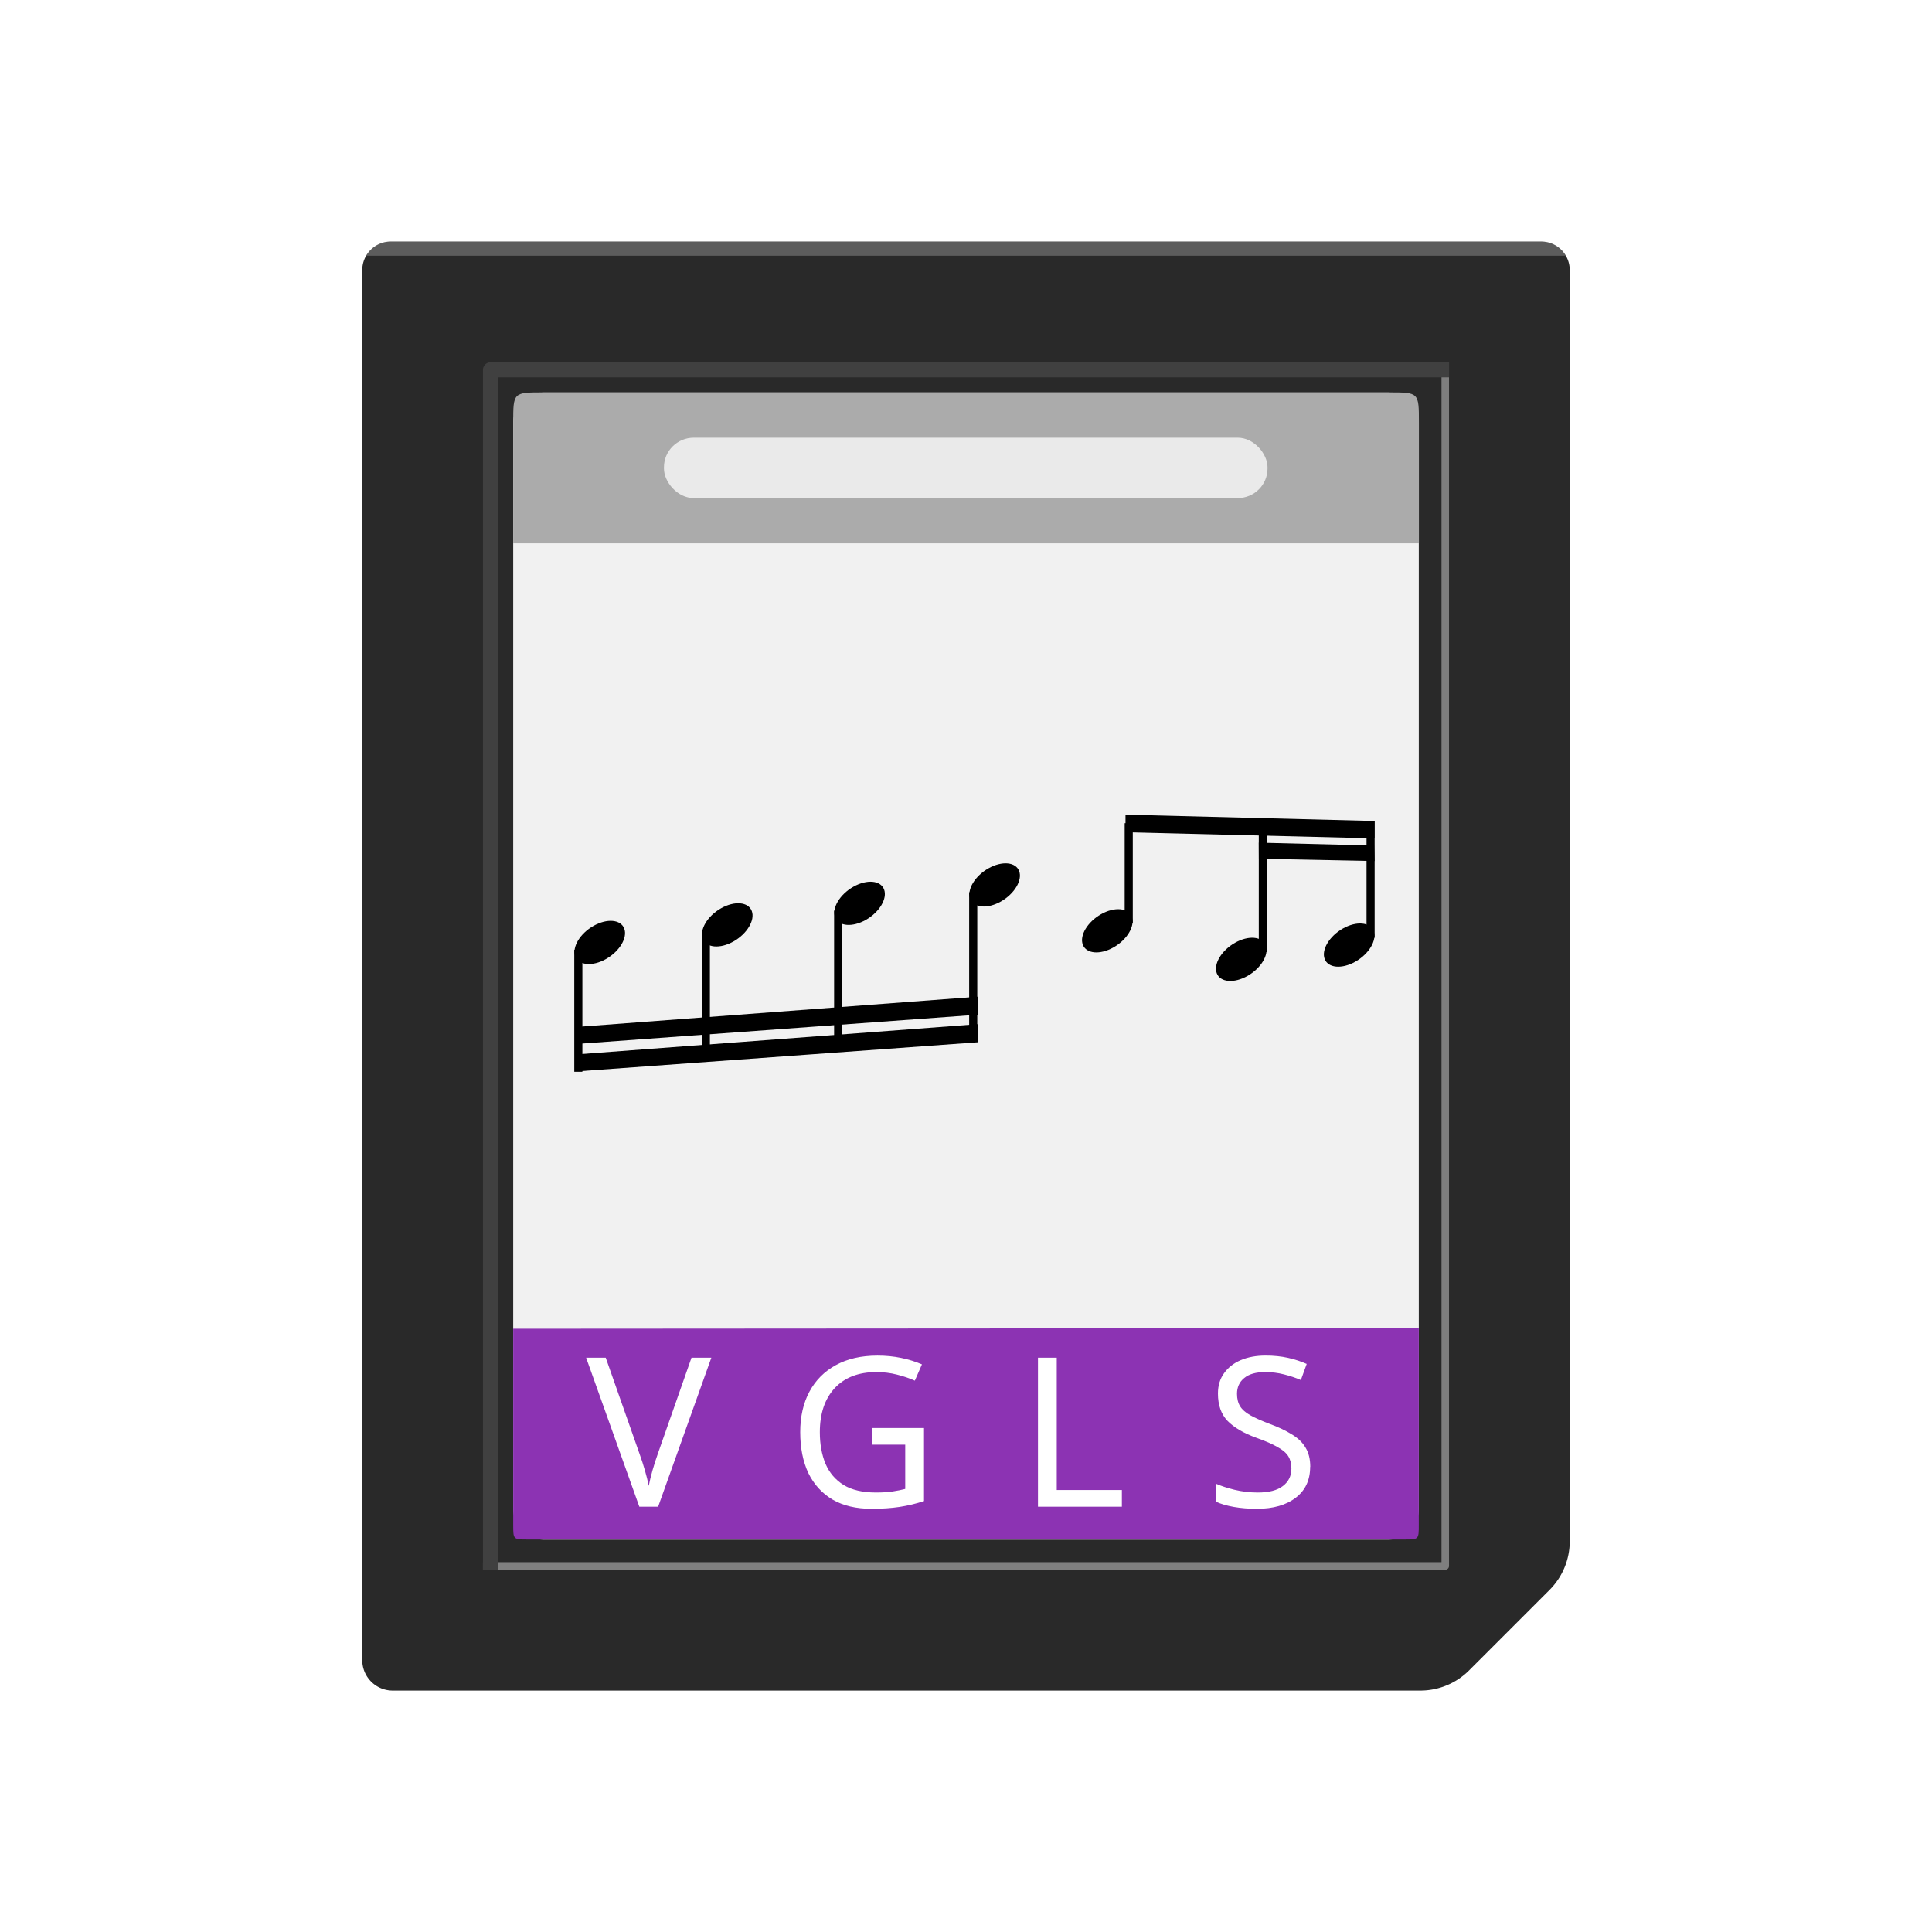 <?xml version="1.0" encoding="UTF-8" standalone="no"?><!-- Created with Inkscape (http://www.inkscape.org/) -->

<svg width="64" height="64" viewBox="0 0 16.933 16.933" version="1.1" id="svg1"
    inkscape:version="1.3.2 (091e20ef0f, 2023-11-25)"
    sodipodi:docname="vgls-app-icon-no-bg-with-text.svg" xml:space="preserve"
    inkscape:export-filename="vgls-app-icon-no-bg-with-text-export.svg" inkscape:export-xdpi="96"
    inkscape:export-ydpi="96" xmlns:inkscape="http://www.inkscape.org/namespaces/inkscape"
    xmlns:sodipodi="http://sodipodi.sourceforge.net/DTD/sodipodi-0.dtd"
    xmlns="http://www.w3.org/2000/svg"><sodipodi:namedview
     id="namedview1"
     pagecolor="#ffffff"
     bordercolor="#000000"
     borderopacity="0.25"
     inkscape:showpageshadow="2"
     inkscape:pageopacity="0.0"
     inkscape:pagecheckerboard="0"
     inkscape:deskcolor="#2b2b2b"
     inkscape:document-units="px"
     showgrid="false"
     inkscape:zoom="22.715994"
     inkscape:cx="32.003882"
     inkscape:cy="32.003882"
     inkscape:window-width="3440"
     inkscape:window-height="1412"
     inkscape:window-x="0"
     inkscape:window-y="0"
     inkscape:window-maximized="1"
     inkscape:current-layer="layer1"
     inkscape:clip-to-page="true"><inkscape:grid
       id="grid1"
       units="px"
       originx="0"
       originy="0"
       spacingx="0.265"
       spacingy="0.265"
       empcolor="#0099e5"
       empopacity="0.302"
       color="#0099e5"
       opacity="0.149"
       empspacing="4"
       dotted="false"
       gridanglex="30"
       gridanglez="30"
       visible="false" /></sodipodi:namedview>
    <defs id="defs1"><inkscape:path-effect
       effect="fillet_chamfer"
       id="path-effect32"
       is_visible="true"
       lpeversion="1"
       nodesatellites_param="F,0,0,1,0,0,0,1 @ F,0,0,1,0,0.25,0,1 @ F,0,0,1,0,0.25,0,1 @ F,0,0,1,0,0.25,0,1 @ F,0,0,1,0,0,0,1 @ F,0,0,1,0,0,0,1 @ F,0,0,1,0,0,0,1"
       radius="0"
       unit="px"
       method="auto"
       mode="F"
       chamfer_steps="1"
       flexible="false"
       use_knot_distance="true"
       apply_no_radius="true"
       apply_with_radius="true"
       only_selected="false"
       hide_knots="false" />
        <rect x="18" y="14" width="34" height="12.147" id="rect10" />
        <rect x="-392" y="-64" width="616" height="280" id="rect9" />
        <inkscape:path-effect effect="fillet_chamfer" id="path-effect4" is_visible="true"
            lpeversion="1"
            nodesatellites_param="F,0,0,1,0,0,0,1 @ F,0,0,1,0,0.25,0,1 @ F,0,0,1,0,0.25,0,1 @ F,0,0,1,0,0.25,0,1 @ F,0,0,1,0,0,0,1 @ F,0,0,1,0,0,0,1 @ F,0,0,1,0,0,0,1"
            radius="0" unit="px" method="auto" mode="F" chamfer_steps="1" flexible="false"
            use_knot_distance="true" apply_no_radius="true" apply_with_radius="true"
            only_selected="false" hide_knots="false" />
        <inkscape:path-effect effect="fillet_chamfer" id="path-effect3" is_visible="true"
            lpeversion="1"
            nodesatellites_param="F,0,0,1,0,0,0,1 @ F,0,0,1,0,0,0,1 @ F,0,0,1,0,0.381,0,1 @ F,0,0,1,0,0.368,0,1 @ F,0,0,1,0,0,0,1 @ F,0,0,1,0,0,0,1 @ F,0,0,1,0,0,0,1"
            radius="0" unit="px" method="auto" mode="F" chamfer_steps="1" flexible="false"
            use_knot_distance="true" apply_no_radius="true" apply_with_radius="true"
            only_selected="false" hide_knots="false" />
        <inkscape:path-effect effect="fillet_chamfer" id="path-effect2" is_visible="true"
            lpeversion="1"
            nodesatellites_param="F,0,0,1,0,0.25,0,1 @ F,0,0,1,0,0,0,1 @ F,0,0,1,0,0,0,1 @ F,0,0,1,0,0.267,0,1"
            radius="0" unit="px" method="auto" mode="F" chamfer_steps="1" flexible="false"
            use_knot_distance="true" apply_no_radius="true" apply_with_radius="true"
            only_selected="false" hide_knots="false" />
        <inkscape:path-effect effect="fillet_chamfer" id="path-effect1" is_visible="true"
            lpeversion="1"
            nodesatellites_param="F,0,0,1,0,0,0,1 @ F,0,0,1,0,0.25,0,1 @ F,0,0,1,0,0,0,1 @ F,0,0,1,0,0,0,1"
            radius="0" unit="px" method="auto" mode="F" chamfer_steps="1" flexible="false"
            use_knot_distance="true" apply_no_radius="true" apply_with_radius="true"
            only_selected="false" hide_knots="false" />
        <filter style="color-interpolation-filters:sRGB;" inkscape:label="Drop Shadow" id="filter33"
            x="-0.068" y="-0.057" width="1.136" height="1.113"><feFlood
         result="flood"
         in="SourceGraphic"
         flood-opacity="1"
         flood-color="rgb(0,0,0)"
         id="feFlood32" />
            <feGaussianBlur result="blur" in="SourceGraphic" stdDeviation="0.3"
                id="feGaussianBlur32" />
            <feOffset result="offset" in="blur" dx="0" dy="0" id="feOffset32" />
            <feComposite result="comp1" operator="in" in="flood" in2="offset" id="feComposite32" />
            <feComposite result="comp2" operator="over" in="SourceGraphic" in2="comp1"
                id="feComposite33" /></filter></defs>
    <g inkscape:label="Layer 1" inkscape:groupmode="layer" id="layer1"><g
       id="g33"
       inkscape:label="Gamecard"
       style="display:inline"
       sodipodi:insensitive="true"><path
         id="rect1"
         d="m 3.425,2.117 h 10.083 a 0.25,0.25 45 0 1 0.25,0.25 V 13.508 a 0.604,0.604 112.5 0 1 -0.177,0.427 l -0.705,0.705 A 0.604,0.604 157.5 0 1 12.45,14.817 l -9.008,-1e-6 C 3.294,14.817 3.175,14.697 3.175,14.55 V 2.367 c 0,-0.138 0.112,-0.25 0.25,-0.25 z"
         style="display:inline;fill:#292929;fill-opacity:1;stroke-width:0;stroke-dasharray:none;filter:url(#filter33)"
         sodipodi:nodetypes="scccccss"
         inkscape:label="Gamecard Body"
         inkscape:original-d="M 3.425,2.1166666 H 13.758333 V 13.758333 L 12.7,14.816667 l -9.258375,-1e-6 C 3.2943721,14.816666 3.175,14.697294 3.175,14.550041 V 2.3666666 c 0,-0.1380712 0.1119288,-0.25 0.25,-0.25 z"
         inkscape:path-effect="#path-effect4" /><path id="rect29"
        style="fill:#ffffff;fill-opacity:0.239;stroke:#000000;stroke-width:0;stroke-linecap:butt;stroke-linejoin:bevel;stroke-miterlimit:1;stroke-dasharray:none;stroke-opacity:1"
        d="m 3.425,2.117 c -0.092,0 -0.172,0.05 -0.215,0.124 H 13.723 A 0.25,0.25 0 0 0 13.508,2.117 Z"
        inkscape:label="Gamecard Highlight" /><path id="rect4"
        style="display:inline;fill-opacity:0;stroke:#7f7f7f;stroke-width:0.066;stroke-linecap:butt;stroke-linejoin:round;stroke-miterlimit:1;stroke-dasharray:none;stroke-opacity:1"
        inkscape:label="Indent Highlight" d="M 12.667,3.175 V 13.725 H 4.233"
        sodipodi:nodetypes="ccc" sodipodi:insensitive="true" /><path id="rect5"
        style="display:inline;fill-opacity:0;stroke:#404040;stroke-width:0.132;stroke-linecap:butt;stroke-linejoin:round;stroke-miterlimit:1;stroke-dasharray:none"
        inkscape:label="Indent Shadow" d="M 4.299,13.758 V 3.241 h 8.401"
        sodipodi:nodetypes="ccc" sodipodi:insensitive="true" /></g>
        <g id="g37" inkscape:label="Sticker" style="display:inline"><g
         id="g34"
         inkscape:label="Sticker Backgrounds"><rect
           style="fill:#f1f1f1;fill-opacity:1;stroke:#7f7f7f;stroke-width:0;stroke-linecap:square;stroke-linejoin:round;stroke-miterlimit:1;stroke-dasharray:none;stroke-opacity:1"
           id="rect6"
           width="7.937"
           height="10.054"
           x="4.498"
           y="3.44"
           ry="0.262"
           inkscape:label="Sticker Background"
           rx="0.262" /><path id="rect7"
            style="fill:#8c33b3;stroke:none;stroke-width:0;stroke-linecap:square;stroke-linejoin:round;stroke-miterlimit:1;stroke-opacity:0"
            inkscape:label="VGLS Background"
            d="m 4.498,11.646 7.937,-0.005 v 1.723 c 0,0.129 0,0.129 -0.129,0.129 H 4.627 c -0.129,0 -0.129,-1e-4 -0.129,-0.129 z"
            sodipodi:nodetypes="cccsssc" /><path id="rect8"
            style="display:inline;fill:#ababab;stroke:none;stroke-width:0;stroke-linecap:square;stroke-linejoin:round;stroke-miterlimit:1;stroke-opacity:0"
            d="m 4.498,3.704 c 0,-0.265 3e-7,-0.265 0.265,-0.265 2.469,-1.4e-6 7.408,0 7.408,0 0.265,0 0.265,0 0.265,0.265 V 4.762 H 4.498 c 0,0 -3e-7,-0.706 -3e-7,-1.058 z"
            sodipodi:nodetypes="ssssccs" inkscape:label="Code Background" /></g>
            <g id="g35" inkscape:label="Text" style="display:inline"><path
           d="m -388.8,-62.955 -1.36,3.808 h -0.48 l -1.36,-3.808 h 0.501 l 0.859,2.443 q 0.085,0.235 0.144,0.443 0.059,0.203 0.096,0.389 0.037,-0.187 0.096,-0.395 0.059,-0.208 0.144,-0.448 l 0.853,-2.432 z m 4.117,1.797 h 1.317 v 1.867 q -0.309,0.101 -0.624,0.149 -0.315,0.048 -0.715,0.048 -0.592,0 -0.997,-0.235 -0.405,-0.24 -0.619,-0.677 -0.208,-0.443 -0.208,-1.045 0,-0.597 0.235,-1.035 0.235,-0.437 0.672,-0.677 0.443,-0.245 1.067,-0.245 0.32,0 0.603,0.059 0.288,0.059 0.533,0.165 l -0.181,0.416 q -0.203,-0.091 -0.459,-0.155 -0.251,-0.064 -0.523,-0.064 -0.683,0 -1.067,0.411 -0.379,0.411 -0.379,1.125 0,0.453 0.144,0.805 0.149,0.347 0.464,0.544 0.315,0.192 0.827,0.192 0.251,0 0.427,-0.027 0.176,-0.027 0.32,-0.064 v -1.131 h -0.837 z m 4.229,2.011 v -3.808 h 0.48 v 3.381 h 1.664 v 0.427 z m 6.955,-1.019 q 0,0.507 -0.368,0.789 -0.368,0.283 -0.992,0.283 -0.32,0 -0.592,-0.048 -0.272,-0.048 -0.453,-0.133 v -0.459 q 0.192,0.085 0.475,0.155 0.288,0.069 0.592,0.069 0.427,0 0.64,-0.165 0.219,-0.165 0.219,-0.448 0,-0.187 -0.08,-0.315 -0.08,-0.128 -0.277,-0.235 -0.192,-0.112 -0.539,-0.235 -0.485,-0.176 -0.736,-0.432 -0.245,-0.256 -0.245,-0.699 0,-0.304 0.155,-0.517 0.155,-0.219 0.427,-0.336 0.277,-0.117 0.635,-0.117 0.315,0 0.576,0.059 0.261,0.059 0.475,0.155 l -0.149,0.411 q -0.197,-0.085 -0.432,-0.144 -0.229,-0.059 -0.48,-0.059 -0.357,0 -0.539,0.155 -0.181,0.149 -0.181,0.4 0,0.192 0.08,0.32 0.08,0.128 0.261,0.229 0.181,0.101 0.491,0.219 0.336,0.123 0.565,0.267 0.235,0.139 0.352,0.336 0.123,0.197 0.123,0.496 z"
           id="text8"
           style="font-size:5.333px;-inkscape-font-specification:'sans-serif, Normal';letter-spacing:2px;white-space:pre;fill:#ffffff;stroke:none;stroke-width:0.077;stroke-linecap:square;stroke-linejoin:round;stroke-miterlimit:1;stroke-opacity:1;stroke-dasharray:none"
           inkscape:label="VGLS Text"
           transform="matrix(0.343,0,0,0.343,139.593,33.493)"
           aria-label="VGLS" /></g>
            <g id="g36" inkscape:label="Music"
                transform="matrix(1.203,0,0,1.203,-2.453,-1.454)"><g
           id="g14"
           inkscape:label="Beat One"
           transform="translate(0.406,-0.816)"><g
             id="g13-1"
             inkscape:label="Double Flag Beat One"
             transform="matrix(1.011,0,0,1,-9.449,-0.115)"
             style="display:inline"><path
               style="fill:#000000;fill-opacity:1;stroke:none;stroke-width:0;stroke-linecap:butt;stroke-linejoin:bevel;stroke-miterlimit:1;stroke-dasharray:none;stroke-opacity:1"
               d="M 15.136,9.82 18.009,9.601 V 9.733 L 15.136,9.944 Z"
               id="path12-9"
               sodipodi:nodetypes="ccccc"
               inkscape:label="Flag Prototype Long Bottom" /><path
                style="fill:#000000;fill-opacity:1;stroke:none;stroke-width:0;stroke-linecap:butt;stroke-linejoin:bevel;stroke-miterlimit:1;stroke-dasharray:none;stroke-opacity:1"
                d="M 15.136,9.62 18.009,9.401 V 9.532 L 15.136,9.744 Z"
                id="path12-3-6" sodipodi:nodetypes="ccccc"
                inkscape:label="Flag Prototype Long Top" /></g><g id="g12-0"
                inkscape:label="Beat One D" transform="translate(-7.381,-0.439)"><ellipse
               style="fill:#000000;fill-opacity:1;stroke:#000000;stroke-width:0;stroke-linecap:butt;stroke-linejoin:bevel;stroke-miterlimit:1;stroke-dasharray:none;stroke-opacity:1"
               id="path11-4"
               ry="0.129"
               rx="0.205"
               cy="15.961"
               cx="12.196"
               inkscape:label="Note Body Prototype"
               transform="matrix(0.87,-0.493,0.354,0.935,0,0)"
               inkscape:transform-center-x="-0.11082044"
               inkscape:transform-center-y="-0.16955629" />
                <rect
                    style="fill:#000000;fill-opacity:1;stroke:#000000;stroke-width:0;stroke-linecap:butt;stroke-linejoin:bevel;stroke-miterlimit:1;stroke-dasharray:none;stroke-opacity:1"
                    id="rect12-62" width="0.059" height="1" x="16.075" y="8.964"
                    inkscape:label="Note Stem Prototype" /></g><g id="g12-0-6"
                inkscape:label="Beat One C" transform="translate(-8.365,-0.305)"><ellipse
               style="fill:#000000;fill-opacity:1;stroke:#000000;stroke-width:0;stroke-linecap:butt;stroke-linejoin:bevel;stroke-miterlimit:1;stroke-dasharray:none;stroke-opacity:1"
               id="path11-4-9"
               ry="0.129"
               rx="0.205"
               cy="15.961"
               cx="12.196"
               inkscape:label="Note Body Prototype"
               transform="matrix(0.87,-0.493,0.354,0.935,0,0)"
               inkscape:transform-center-x="-0.11082044"
               inkscape:transform-center-y="-0.16955629" />
                <rect
                    style="fill:#000000;fill-opacity:1;stroke:#000000;stroke-width:0;stroke-linecap:butt;stroke-linejoin:bevel;stroke-miterlimit:1;stroke-dasharray:none;stroke-opacity:1"
                    id="rect12-62-8" width="0.059" height="0.97" x="16.075"
                    y="8.964" inkscape:label="Note Stem Prototype" /></g><g id="g12-0-2"
                inkscape:label="Beat One B" transform="translate(-9.329,-0.148)"><ellipse
               style="fill:#000000;fill-opacity:1;stroke:#000000;stroke-width:0;stroke-linecap:butt;stroke-linejoin:bevel;stroke-miterlimit:1;stroke-dasharray:none;stroke-opacity:1"
               id="path11-4-99"
               ry="0.129"
               rx="0.205"
               cy="15.961"
               cx="12.196"
               inkscape:label="Note Body Prototype"
               transform="matrix(0.87,-0.493,0.354,0.935,0,0)"
               inkscape:transform-center-x="-0.11082044"
               inkscape:transform-center-y="-0.16955629" />
                <rect
                    style="fill:#000000;fill-opacity:1;stroke:#000000;stroke-width:0;stroke-linecap:butt;stroke-linejoin:bevel;stroke-miterlimit:1;stroke-dasharray:none;stroke-opacity:1"
                    id="rect12-62-6" width="0.059" height="0.889" x="16.075"
                    y="8.964" inkscape:label="Note Stem Prototype" /></g><g id="g12-80"
                inkscape:label="Beat One A" transform="translate(-10.258,-0.02)"><ellipse
               style="fill:#000000;fill-opacity:1;stroke:#000000;stroke-width:0;stroke-linecap:butt;stroke-linejoin:bevel;stroke-miterlimit:1;stroke-dasharray:none;stroke-opacity:1"
               id="path11-5"
               ry="0.129"
               rx="0.205"
               cy="15.961"
               cx="12.196"
               inkscape:label="Note Body Prototype"
               transform="matrix(0.87,-0.493,0.354,0.935,0,0)"
               inkscape:transform-center-x="-0.11082044"
               inkscape:transform-center-y="-0.16955629" />
                <rect
                    style="fill:#000000;fill-opacity:1;stroke:#000000;stroke-width:0;stroke-linecap:butt;stroke-linejoin:bevel;stroke-miterlimit:1;stroke-dasharray:none;stroke-opacity:1"
                    id="rect12-6" width="0.059" height="0.889" x="16.075" y="8.964"
                    inkscape:label="Note Stem Prototype" /></g></g>
                <g id="g16" inkscape:label="Beat Two" transform="translate(0.973,-0.793)"><g
             id="g15"
             inkscape:label="Double Flag Beat Two"><path
               style="fill:#000000;fill-opacity:1;stroke:none;stroke-width:0;stroke-linecap:butt;stroke-linejoin:bevel;stroke-miterlimit:1;stroke-dasharray:none;stroke-opacity:1"
               d="m 11.077,8.162 -0.84,-0.021 6.13e-4,0.117 0.843,0.017 z"
               id="path12-9-3"
               sodipodi:nodetypes="ccccc"
               inkscape:label="Flag Prototype Long Bottom" /><path
                    style="fill:#000000;fill-opacity:1;stroke:none;stroke-width:0;stroke-linecap:butt;stroke-linejoin:bevel;stroke-miterlimit:1;stroke-dasharray:none;stroke-opacity:1"
                    d="m 11.08,7.983 -1.814,-0.046 4e-7,0.128 1.814,0.045 z"
                    id="path12-3-6-2" sodipodi:nodetypes="ccccc"
                    inkscape:label="Flag Prototype Long Top" /></g>
                    <g id="g12-80-7" inkscape:label="Beat Two A"
                        transform="rotate(180,13.578,8.899)"><ellipse
               style="fill:#000000;fill-opacity:1;stroke:#000000;stroke-width:0;stroke-linecap:butt;stroke-linejoin:bevel;stroke-miterlimit:1;stroke-dasharray:none;stroke-opacity:1"
               id="path11-5-5"
               ry="0.129"
               rx="0.205"
               cy="15.961"
               cx="12.196"
               inkscape:label="Note Body Prototype"
               transform="matrix(0.87,-0.493,0.354,0.935,0,0)"
               inkscape:transform-center-x="-0.11082044"
               inkscape:transform-center-y="-0.16955629" />
                        <rect
                            style="fill:#000000;fill-opacity:1;stroke:#000000;stroke-width:0;stroke-linecap:butt;stroke-linejoin:bevel;stroke-miterlimit:1;stroke-dasharray:none;stroke-opacity:1"
                            id="rect12-6-8" width="0.059" height="0.852" x="16.075"
                            y="8.964" inkscape:label="Note Stem Prototype" /></g>
                    <g id="g12-0-2-9" inkscape:label="Beat Two G"
                        transform="rotate(180,13.185,8.951)"><ellipse
               style="fill:#000000;fill-opacity:1;stroke:#000000;stroke-width:0;stroke-linecap:butt;stroke-linejoin:bevel;stroke-miterlimit:1;stroke-dasharray:none;stroke-opacity:1"
               id="path11-4-99-1"
               ry="0.129"
               rx="0.205"
               cy="15.961"
               cx="12.196"
               inkscape:label="Note Body Prototype"
               transform="matrix(0.87,-0.493,0.354,0.935,0,0)"
               inkscape:transform-center-x="-0.11082044"
               inkscape:transform-center-y="-0.16955629" />
                        <rect
                            style="fill:#000000;fill-opacity:1;stroke:#000000;stroke-width:0;stroke-linecap:butt;stroke-linejoin:bevel;stroke-miterlimit:1;stroke-dasharray:none;stroke-opacity:1"
                            id="rect12-62-6-0" width="0.058" height="0.961" x="16.075"
                            y="8.964" inkscape:label="Note Stem Prototype" /></g>
                    <g id="g12-0-1" inkscape:label="Beat Two B"
                        transform="rotate(180,12.697,8.847)"><ellipse
               style="fill:#000000;fill-opacity:1;stroke:#000000;stroke-width:0;stroke-linecap:butt;stroke-linejoin:bevel;stroke-miterlimit:1;stroke-dasharray:none;stroke-opacity:1"
               id="path11-4-5"
               ry="0.129"
               rx="0.205"
               cy="15.961"
               cx="12.196"
               inkscape:label="Note Body Prototype"
               transform="matrix(0.87,-0.493,0.354,0.935,0,0)"
               inkscape:transform-center-x="-0.11082044"
               inkscape:transform-center-y="-0.16955629" />
                        <rect
                            style="fill:#000000;fill-opacity:1;stroke:#000000;stroke-width:0;stroke-linecap:butt;stroke-linejoin:bevel;stroke-miterlimit:1;stroke-dasharray:none;stroke-opacity:1"
                            id="rect12-62-9" width="0.059" height="0.731" x="16.075"
                            y="8.964" inkscape:label="Note Stem Prototype" /></g></g></g>
            <g id="g1" inkscape:label="Fake Text"
                transform="matrix(0.971,0,0,0.962,0.167,0.146)"><rect
           style="display:inline;fill:#ffffff;fill-opacity:0.749;stroke:none;stroke-width:0;stroke-linecap:butt;stroke-linejoin:bevel;stroke-miterlimit:1;stroke-dasharray:none;stroke-opacity:1"
           id="rect41"
           width="5.448"
           height="0.55"
           x="5.821"
           y="3.836"
           ry="0.269"
           inkscape:label="Serial Text Fake" /></g></g></g></svg>
